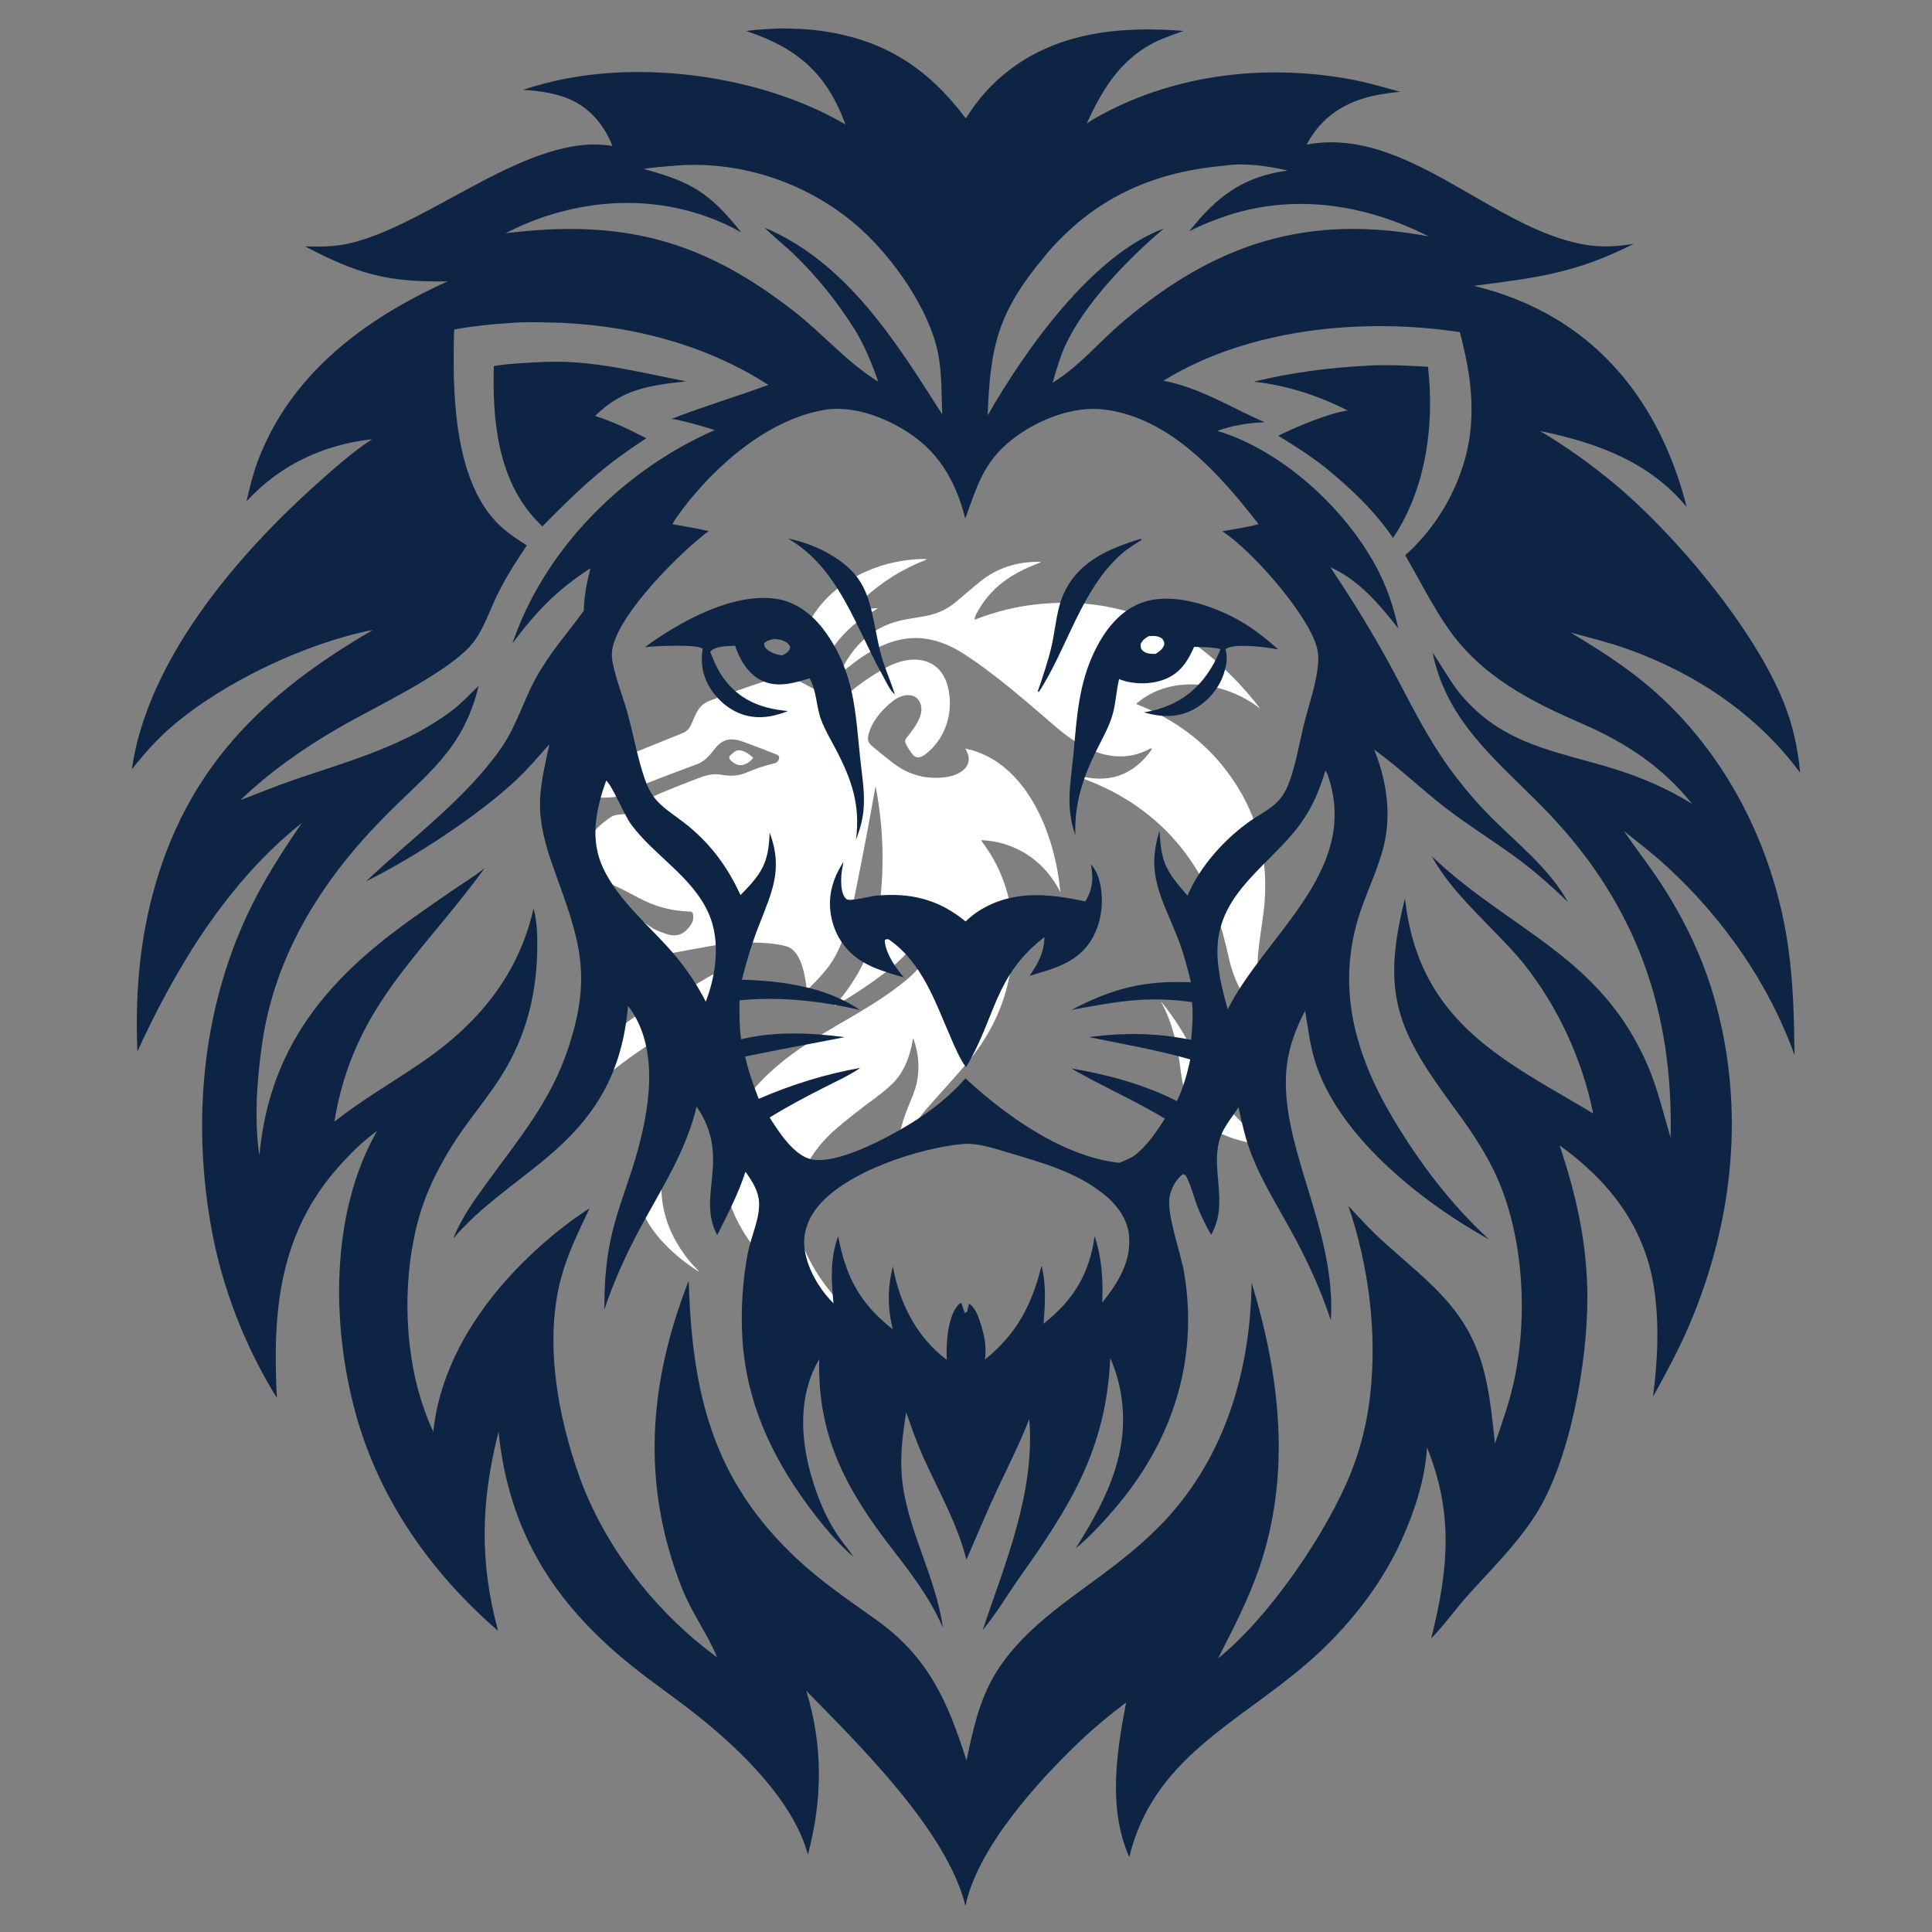 <svg xmlns="http://www.w3.org/2000/svg" xmlns:xlink="http://www.w3.org/1999/xlink" width="500" zoomAndPan="magnify" viewBox="0 0 375 375" height="500" preserveAspectRatio="xMidYMid meet" version="1.0"><rect x="0" y="0" width="375" height="375" fill="#808080" stroke="none"/><defs><clipPath id="75e400b87e"><path d="M 155 108.465 L 180 108.465 L 180 130 L 155 130 Z M 155 108.465 " clip-rule="nonzero"/></clipPath><clipPath id="bbd9968855"><path d="M 110 128 L 206 128 L 206 258.465 L 110 258.465 Z M 110 128 " clip-rule="nonzero"/></clipPath><clipPath id="840bbdfa87"><path d="M 109.512 158 L 113 158 L 113 172 L 109.512 172 Z M 109.512 158 " clip-rule="nonzero"/></clipPath><clipPath id="ae5662d625"><path d="M 25.566 5 L 349.566 5 L 349.566 370 L 25.566 370 Z M 25.566 5 " clip-rule="nonzero"/></clipPath></defs><g clip-path="url(#75e400b87e)"><path fill="#ffffff" d="M 165.754 118.934 C 167.195 118.629 168.582 118.109 170.199 118.039 C 170.371 118.031 170.383 118.074 170.238 118.164 C 168.684 119.113 167.699 119.742 167.277 120.047 C 163.785 122.59 161.156 125.805 159.391 129.688 C 159.348 129.789 159.273 129.852 159.168 129.883 C 159.062 129.914 158.965 129.898 158.871 129.84 C 158.008 129.27 157.098 128.746 156.148 128.27 C 155.203 127.793 155.406 125.645 155.582 124.824 C 156.777 119.324 160.938 114.793 165.738 112.113 C 170.031 109.715 174.699 108.508 179.73 108.492 C 179.773 108.492 179.801 108.516 179.809 108.559 C 179.816 108.598 179.801 108.629 179.762 108.645 C 175.145 110.434 171.031 113.02 167.422 116.398 C 166.91 116.879 166.32 117.676 165.652 118.789 C 165.578 118.914 165.613 118.965 165.754 118.934 Z M 165.754 118.934 " fill-opacity="1" fill-rule="nonzero"/></g><path fill="#ffffff" d="M 220.629 136.52 C 220.598 136.547 220.586 136.582 220.594 136.621 C 220.602 136.66 220.621 136.688 220.66 136.699 C 226.883 139.137 232.574 142.992 236.859 148.105 C 243.383 155.883 246.246 164.926 245.453 175.23 C 245.238 178.035 244.414 182.203 244.164 185.57 C 243.875 189.543 244.652 193.742 247.031 197.059 C 247.457 197.652 248.062 198.387 248.844 199.254 C 248.957 199.379 248.934 199.41 248.777 199.355 C 248.309 199.176 247.855 198.789 247.504 198.602 C 242.137 195.789 239.668 191.242 238.418 185.527 C 237.84 182.895 237.141 180.293 236.324 177.727 C 232.074 164.367 221.645 154.617 208.27 150.492 C 208.152 150.457 208.156 150.422 208.273 150.395 C 208.48 150.348 208.656 150.344 208.793 150.387 C 214.965 152.258 219.875 150.633 223.523 145.52 C 223.574 145.449 223.57 145.379 223.516 145.316 C 223.457 145.25 223.391 145.238 223.312 145.277 C 216.742 148.871 210.27 145.633 205.129 141.246 C 199.309 136.281 193.551 131.113 187.113 126.941 C 183.754 124.766 180.043 123.496 176.184 123.922 C 171.141 124.477 166.625 127.727 162.914 130.957 C 162.902 130.969 162.895 130.973 162.883 130.961 C 162.867 130.953 162.867 130.941 162.879 130.93 C 165.57 125.125 169.559 121.297 176.023 120.191 C 177.145 120 178.262 119.809 179.383 119.617 C 181.801 119.207 183.852 118.281 185.531 116.844 C 188.031 114.715 189.617 113.379 190.289 112.844 C 193.5 110.277 197.305 109.012 201.707 109.051 C 202.074 109.055 202.086 109.121 201.742 109.254 C 196.316 111.312 192.238 113.961 189.469 119.242 C 189.312 119.543 189.215 119.832 189.172 120.105 C 189.148 120.238 189.199 120.281 189.324 120.234 C 193.137 118.754 196.926 117.793 200.699 117.359 C 214.129 115.812 225.848 119.422 235.855 128.195 C 239.02 130.965 241.879 134.008 244.438 137.32 C 244.559 137.477 244.543 137.496 244.383 137.375 C 237.672 132.281 227.355 130.789 220.629 136.52 Z M 220.629 136.52 " fill-opacity="1" fill-rule="nonzero"/><g clip-path="url(#bbd9968855)"><path fill="#ffffff" d="M 170.012 152.965 C 169.965 152.723 169.918 152.723 169.875 152.965 C 168.719 159.516 167.48 166.051 166.164 172.562 C 165.305 176.797 164.184 181.973 161.941 185.918 C 160.691 188.125 158.688 190.176 156.805 192.031 C 156.762 192.074 156.715 192.086 156.656 192.062 C 156.598 192.043 156.566 192.004 156.562 191.941 C 156.297 189.445 155.535 184.527 152.676 183.688 C 151.75 183.414 150.316 183.195 149.207 183.098 C 145.457 182.766 141.613 182.957 137.676 183.664 C 133.297 184.457 129.875 185.09 127.41 185.57 C 125.605 185.918 124.332 186.301 123.59 186.711 C 121.715 187.75 120.301 189.863 119.492 191.84 C 119.469 191.891 119.434 191.918 119.379 191.922 C 119.324 191.926 119.281 191.902 119.254 191.855 C 117.02 188.156 114.844 184.395 112.727 180.574 C 111.633 178.602 111.66 175.352 113.918 174.145 C 115.461 173.32 117.488 173.945 118.883 174.848 C 120.859 176.133 123.387 177.859 126.465 180.035 C 126.965 180.383 127.902 180.793 129.281 181.266 C 130.996 181.848 132.375 181.543 133.422 180.352 C 134.234 179.422 134.68 178.816 134.535 177.578 C 134.477 177.047 134.281 176.941 133.754 176.926 C 130.766 176.832 127.918 176.156 125.203 174.891 C 123.133 173.926 119.785 171.887 116.77 170.895 C 115.805 170.578 115.238 170.035 115.051 169.078 C 114.566 166.602 114.457 164.422 114.723 162.547 C 114.906 161.223 117.703 159.145 118.684 158.527 C 119.633 157.926 121.078 158.184 121.84 157.875 C 122.371 157.66 123.164 157.059 124.227 156.066 C 124.562 155.75 125.398 155.27 126.734 154.625 C 127.953 154.035 130.332 153.059 133.863 151.695 C 136.402 150.715 137.938 149.996 140.059 150.383 C 141.855 150.715 143.441 150.582 144.809 149.988 C 146.535 149.238 148.316 148.645 150.152 148.207 C 150.785 148.059 151.145 147.715 151.23 147.176 C 151.254 147.027 151.23 146.891 151.156 146.762 C 151.082 146.633 150.977 146.543 150.84 146.488 C 148.605 145.598 146.387 144.754 144.18 143.953 C 142.258 143.258 140.719 143.277 139.262 144.742 C 138.582 145.43 137.699 146.848 136.652 147.57 C 136.113 147.945 135.727 148.176 135.484 148.266 C 130.074 150.262 126.293 151.715 124.141 152.621 C 123.535 152.879 122.617 153.367 121.395 154.09 C 120.918 154.371 120.434 154.547 119.949 154.617 C 117.512 154.957 115.086 154.887 112.668 154.406 C 111.449 154.164 109.516 152.723 110.746 151.418 C 111.273 150.852 113.57 150.035 114.293 149.738 C 120.367 147.207 126.461 144.715 132.566 142.262 C 133.238 141.992 133.789 141.473 134.109 140.754 C 135.133 138.461 135.551 136.855 137.746 136.016 C 141.406 134.621 145.098 133.32 148.82 132.113 C 151.418 131.27 153.289 131.18 155.57 132.438 C 157.82 133.676 160.152 134.82 162.48 136.023 C 162.75 136.164 162.996 136.129 163.215 135.922 C 165.824 133.449 168.77 131.324 172.059 129.539 C 177.098 126.801 182.949 127.5 184.148 134.047 C 185.016 138.777 183.34 143.598 179.523 146.488 C 178.785 147.047 177.797 147.277 177.18 146.492 C 176.578 145.73 176.109 144.98 175.777 144.246 C 175.625 143.906 175.664 143.59 175.895 143.297 C 177.234 141.609 179.789 138.602 178.5 136.203 C 177.469 134.293 175.047 134.789 173.492 135.934 C 171.332 137.523 168.906 140.324 168.492 143.027 C 168.359 143.895 168.789 144.41 169.41 144.93 C 171.133 146.371 172.508 147.473 173.531 148.238 C 176.484 150.453 179.812 151.324 183.52 150.852 C 186.293 150.496 189.352 148.695 187.422 145.406 C 187.379 145.328 187.398 145.301 187.48 145.316 C 199.453 147.879 204.84 162.309 205.785 172.961 C 205.836 173.004 205.859 173.047 205.848 173.094 C 205.848 173.113 205.836 173.125 205.816 173.129 C 205.801 173.129 205.785 173.125 205.777 173.105 C 202.852 167.242 197.293 163.434 190.672 163.078 C 190.473 163.07 190.438 163.145 190.555 163.301 C 194.012 167.887 195.973 172.988 196.461 178.68 C 197.379 189.414 194.254 198.879 187.074 207.074 C 184.93 209.523 182.766 211.957 180.582 214.379 C 177.863 217.387 175.699 220.715 174.09 224.355 C 174.02 224.508 173.992 224.504 174.008 224.336 C 174.285 221.027 174.941 218.18 176.215 214.992 C 176.859 213.387 177.633 211.691 177.953 210.113 C 178.539 207.258 178.32 204.438 177.297 201.652 C 177.254 201.527 177.219 201.531 177.195 201.66 C 176.699 204.605 175.855 207.242 173.969 209.523 C 173.145 210.523 171.738 211.754 169.754 213.219 C 166.852 215.355 164.355 217.324 162.262 219.129 C 155.426 225.023 152.434 233.281 155.941 241.977 C 158.613 248.598 163.512 254 169.125 258.324 C 169.145 258.344 169.148 258.363 169.137 258.387 C 169.125 258.414 169.102 258.422 169.078 258.414 C 158.535 254 148.277 247.254 143.008 236.742 C 138.93 228.613 140.066 219.164 145.723 212.117 C 150.125 206.633 156.059 202.773 162.059 199.258 C 166.938 196.402 172.059 193.543 176.355 189.84 C 180.711 186.086 182.648 181.285 182.164 175.438 C 182.16 175.43 182.156 175.426 182.148 175.426 C 182.141 175.422 182.137 175.426 182.133 175.434 C 179.871 180.84 176.398 185.312 171.719 188.852 C 168.66 191.164 165.445 193.289 162.066 195.23 C 161.895 195.328 161.875 195.305 162.008 195.16 C 165.336 191.496 167.945 186.98 169.426 182.324 C 169.891 180.867 170.277 179.043 170.582 176.844 C 171.707 168.812 171.516 160.852 170.012 152.965 Z M 170.012 152.965 " fill-opacity="1" fill-rule="nonzero"/></g><path fill="#ffffff" d="M 144.078 145.727 C 144.738 145.953 145.418 146.375 146.117 146.996 C 146.188 147.055 146.191 147.121 146.133 147.191 C 145.402 148.082 144.207 148.824 143.035 148.387 C 142.523 148.195 140.969 147.312 141.777 146.586 C 142.508 145.93 143.023 145.367 144.078 145.727 Z M 144.078 145.727 " fill-opacity="1" fill-rule="nonzero"/><g clip-path="url(#840bbdfa87)"><path fill="#ffffff" d="M 109.848 158.453 C 110.621 159.23 111.27 160.098 111.797 161.055 C 111.988 161.402 112.082 161.801 112.082 162.258 C 112.082 165.152 112.371 168.02 112.961 170.855 C 112.984 170.977 112.938 171.059 112.82 171.102 L 112.117 171.352 C 111.996 171.395 111.891 171.367 111.801 171.273 C 111.051 170.496 110.668 168.367 110.453 167.305 C 110.289 166.484 110.184 165.426 110.137 164.129 C 110.07 162.262 109.973 160.402 109.848 158.543 C 109.848 158.512 109.848 158.48 109.848 158.453 Z M 109.848 158.453 " fill-opacity="1" fill-rule="nonzero"/></g><path fill="#ffffff" d="M 114.504 212.711 C 114.391 212.879 114.234 213.277 114.031 213.504 C 113.973 213.57 113.949 213.559 113.961 213.473 C 114.246 211.16 114.582 209.406 114.969 208.207 C 116.703 202.828 120.082 198.848 125.113 196.27 C 127.453 195.07 131.258 193.332 134.188 191.598 C 136.453 190.262 138.504 188.91 140.969 187.957 C 141.02 187.938 141.062 187.945 141.102 187.984 C 141.141 188.023 141.152 188.07 141.133 188.121 C 139.422 192.906 136.316 195.875 132.109 198.707 C 127.789 201.609 123.453 204.191 119.258 207.543 C 117.406 209.023 115.824 210.746 114.504 212.711 Z M 114.504 212.711 " fill-opacity="1" fill-rule="nonzero"/><path fill="#ffffff" d="M 231.844 204.617 C 232.609 206.219 233.605 208.023 234.832 210.035 C 237.48 214.391 240.359 217.719 244.406 220.652 C 245.129 221.176 245.848 221.703 246.566 222.23 C 246.652 222.293 246.645 222.324 246.535 222.316 C 242.57 222.074 239.008 221.129 235.844 219.48 C 231.395 217.164 229.738 212.453 229.168 207.789 C 228.613 203.262 227.688 198.777 225.41 194.523 C 225.402 194.512 225.406 194.5 225.418 194.496 C 225.426 194.488 225.438 194.488 225.445 194.496 C 227.973 197.613 230.105 200.988 231.844 204.617 Z M 231.844 204.617 " fill-opacity="1" fill-rule="nonzero"/><path fill="#ffffff" d="M 129.633 222.84 C 127.023 230.879 128.469 238.246 133.965 244.945 C 134.418 245.496 135.094 246.09 135.586 246.703 C 135.695 246.836 135.676 246.855 135.531 246.766 C 130.637 243.652 124.715 238.207 123.926 232.262 C 123.621 229.965 123.648 227.496 124.008 224.844 C 124.68 219.867 127.164 216.125 131.117 213.004 C 133.859 210.836 136.77 208.957 139.848 207.363 C 139.867 207.348 139.887 207.352 139.902 207.371 C 139.918 207.395 139.914 207.41 139.891 207.426 C 135.441 211.582 131.52 217.023 129.633 222.84 Z M 129.633 222.84 " fill-opacity="1" fill-rule="nonzero"/><g clip-path="url(#ae5662d625)"><path fill="#0e2445" d="M 349.41 149.992 C 348.953 145.168 347.996 140.758 346.18 136.238 C 340.477 122.023 325.109 103.613 313.129 93.707 C 308.629 89.98 303.941 86.652 298.93 83.652 C 309.809 85.895 320.164 89.613 327.387 98.418 C 323.547 83.285 315.488 69.91 301.762 61.758 C 296.898 58.871 291.578 56.805 286.086 55.488 C 298.281 53.875 305.699 53.094 317.121 47.328 C 313.949 47.863 310.922 48.035 307.734 47.508 C 289.691 44.527 272.973 24.379 253.609 28.07 C 256.102 23.418 259.727 20.605 264.766 19.066 C 267.059 18.367 269.375 18.074 271.754 17.812 C 268.383 16.871 265.039 15.902 261.59 15.293 C 244.98 12.355 227.246 14.543 212.504 22.98 C 211.957 23.289 211.438 23.637 210.934 24.004 C 214.285 16.551 218.328 10.289 226.309 7.254 C 227.441 6.824 228.57 6.414 229.711 6 C 217.141 5 204.395 6.277 194.438 14.785 C 191.652 17.164 189.41 19.895 187.473 22.996 C 180.012 13.121 171.641 7.676 159.211 5.969 C 156.656 5.617 154.109 5.539 151.531 5.512 C 149.277 5.609 147.047 5.715 144.812 6.008 C 152.727 8.645 158.496 12.402 162.344 20.051 C 163.02 21.383 163.57 22.77 164.117 24.16 C 147.84 14.633 124.066 11.348 105.684 16.211 C 104.281 16.578 102.891 16.984 101.516 17.422 C 107.055 17.828 112.051 18.723 115.844 23.191 C 117.129 24.703 118.16 26.484 118.859 28.34 C 102.844 25.535 83.406 43.691 67.73 47.262 C 64.867 47.914 62.133 47.898 59.223 47.832 C 69.449 53.199 75.25 54.812 86.883 54.617 C 70.848 61.848 56.375 72.539 49.988 89.621 C 49.055 92.137 48.441 94.723 47.84 97.324 C 54.293 90.281 62.703 86.328 72.199 85.254 C 68.203 87.906 64.559 91.16 60.996 94.363 C 46.344 107.566 30.262 126.395 26.137 146.188 C 25.918 147.227 25.754 148.277 25.59 149.324 C 28.047 146.211 30.66 143.281 33.703 140.711 C 43.758 132.219 59.516 124.789 72.41 122.254 C 51.152 134.594 36.16 149.043 29.645 173.535 C 26.965 183.598 26.25 193.719 26.664 204.098 C 34.238 187.586 44.211 171.16 58.613 159.707 C 54.684 165.41 50.988 171.168 48.043 177.449 C 39.121 196.484 37.312 218.207 41.09 238.754 C 43.18 250.113 47.645 261.535 53.746 271.344 C 52.852 254.449 54.152 239.277 66.031 226.121 C 68.172 223.754 70.578 221.387 73.184 219.523 C 64.102 235.41 64.289 257.188 69.074 274.508 C 73.66 291.113 83.758 305.375 96.676 316.551 C 93.031 303.016 93.348 291.461 96.758 277.895 C 98.773 297.215 107.34 310.922 122.238 323.027 C 126.492 326.484 131.039 329.543 135.324 332.953 C 143.641 339.559 153.973 349.516 156.812 359.961 C 159.648 349.328 159.766 338.762 156.492 328.184 C 166.891 338.801 183.844 355.43 187.398 369.949 C 189.629 358.887 201.23 345.992 209.324 338.258 C 212.27 335.441 215.336 332.902 218.582 330.445 C 216.711 340.242 215.02 350.973 219.191 360.465 C 223.828 341.281 240.18 334.531 253.668 322.879 C 261.273 316.309 267.922 308.074 272.07 298.891 C 274.574 293.344 276.625 287.078 276.984 280.961 C 282.223 293.879 281.098 304.871 277.789 318.016 C 280.293 315.492 282.41 312.441 284.801 309.773 C 289.398 304.641 294.277 299.922 298.02 294.082 C 304.773 283.547 308.133 264.34 308.109 251.812 C 308.082 241.449 306 232.094 302.715 222.312 C 312.191 229.133 319.113 237.902 320.992 249.641 C 322.117 256.668 321.758 264.047 320.855 271.094 C 323.336 266.594 325.801 262.062 327.828 257.328 C 336.531 237.023 338.852 214.797 332.652 193.434 C 330.219 185.047 326.281 177.172 321.375 169.965 C 319.383 167.035 317.18 164.246 315.211 161.301 C 318.016 163.547 320.887 165.75 323.539 168.191 C 334.41 178.188 343.324 190.848 348.312 204.793 C 348.246 197.695 348.066 190.523 347.043 183.492 C 344.48 166.012 336.508 149.113 323.848 136.707 C 317.895 130.875 311.922 127.035 304.828 122.758 C 308.492 123.766 312.25 124.676 315.828 125.953 C 329.031 130.656 341.047 138.652 349.41 150 Z M 202.766 49.727 C 211.926 38.754 223.324 33.441 237.445 32.18 C 241.473 31.539 245.988 32.18 249.918 33.105 C 241.262 34.27 236.168 38.152 230.84 44.887 C 233.289 43.617 235.941 42.578 238.562 41.73 C 251.57 37.551 265.293 39.762 277.285 45.879 C 253.902 41.496 236.184 47.102 218.133 62.297 C 213.414 66.266 209.641 71.008 204.328 74.277 C 204.711 72.789 205.191 71.336 205.672 69.871 C 208.648 60.695 218.637 50.477 225.902 44.359 C 211.957 49.516 198.926 68 191.703 80.641 C 192.207 67.078 193.695 60.613 202.773 49.742 Z M 187.367 100.66 C 189.66 94.363 190.883 89.688 196.422 85.328 C 201.23 81.543 208.258 78.703 214.449 79.504 C 227.238 81.145 236.852 92.168 244.289 101.742 C 241.992 102.371 239.586 102.695 237.242 103.109 C 243.074 106.934 252.699 118.094 255.156 124.336 C 255.695 125.703 255.953 126.988 255.863 128.461 C 255.621 132.504 254.016 136.805 253.059 140.742 C 252.195 144.289 251.57 148.016 250.383 151.457 C 249.941 152.734 249.316 154.02 248.453 155.07 C 246.996 156.852 244.801 157.891 242.922 159.176 C 237.812 162.684 232.922 168.133 230.484 173.852 C 226.488 169.199 225.332 167.613 225.074 161.234 C 222.395 169.648 225.457 174.172 228.496 181.801 C 229.652 184.699 230.418 187.641 231.164 190.66 C 222.062 190.277 216.012 191.816 207.973 196.02 C 216.758 194.426 222.266 193.273 231.387 194.5 C 231.574 196.949 231.457 199.398 231.199 201.84 C 224.414 200.453 218.191 200.414 211.355 201.301 C 217.988 202.668 224.512 203.758 231.027 205.637 C 230.426 208.516 229.684 211.062 228.449 213.723 C 222.004 210.461 215 208.582 207.914 207.371 C 213.863 210.828 220.176 213.535 226.098 217.117 C 224.414 219.785 222.566 222.527 220.02 224.422 C 219.141 224.941 218.215 225.316 217.27 225.707 C 206.32 224.504 195.25 216.586 187.391 209.305 C 184.836 212.227 182.07 214.535 178.855 216.719 C 174.422 219.727 162.914 226.258 157.43 225.016 C 154.062 224.25 151.125 219.637 149.391 216.914 C 152.867 214.742 156.566 212.812 160.219 210.957 C 162.504 209.793 164.883 208.727 166.996 207.273 C 160.145 208.492 153.645 210.535 147.262 213.285 C 146.234 210.641 145.25 207.852 144.625 205.074 C 151.066 203.742 157.527 202.578 163.977 201.309 C 157.242 200.445 150.488 200.137 143.836 201.723 C 143.52 199.219 143.492 196.68 143.543 194.16 C 151.555 193.395 159.09 194.273 166.914 196.02 C 160.262 191.531 151.824 190.391 144.008 190.156 C 144.852 186.746 145.852 183.438 147.105 180.156 C 149.758 173.211 152.109 168.949 149.383 161.57 C 149.211 167.555 147.828 169.582 143.73 173.738 C 141.133 168.043 137.613 163.375 132.609 159.543 C 130.707 158.078 128.395 156.68 126.945 154.742 C 126.125 153.645 125.562 152.426 125.125 151.133 C 123.727 147.039 122.961 142.664 121.82 138.48 C 120.941 135.285 119.648 132.105 118.965 128.875 C 118.777 127.973 118.691 127.059 118.828 126.141 C 119.859 119.289 132.137 107.082 137.555 103.086 C 135.238 102.539 132.852 102.176 130.512 101.742 C 131.023 100.832 131.648 99.945 132.273 99.109 C 138.898 90.266 149.449 81.023 160.758 79.445 C 165.801 78.926 170.941 80.754 175.23 83.285 C 182.031 87.305 185.438 93.152 187.367 100.668 Z M 257.254 149.602 C 257.613 150.035 257.711 150.398 257.883 150.93 C 263.805 169.207 245.621 181.402 238.301 195.906 C 237.203 191.988 236.145 187.887 236.324 183.77 C 236.77 173.145 246.559 167.809 252.242 160.137 C 254.66 156.875 256.102 153.457 257.254 149.594 Z M 212.48 239.949 C 211.363 247.418 208.445 252.211 202.562 256.938 C 202.84 253.074 203.102 249.461 202.164 245.66 C 200.301 253.262 197.324 258.938 191.191 263.883 C 191.387 262.039 191.305 260.445 190.824 258.645 C 190.395 257.02 189.621 253.934 188.121 253.059 C 187.902 253.555 187.832 254.074 187.734 254.594 L 187.277 254.84 C 187 254.227 186.812 253.562 186.594 252.926 C 186.234 252.977 186.074 253.164 185.836 253.457 C 183.902 255.832 183.602 261.086 183.77 263.957 C 177.871 259.469 174.578 252.961 173.309 245.777 C 172.258 250.016 172.25 253.766 173.285 258.02 C 166.914 253 164.191 247.898 162.684 239.949 C 161.105 244.352 161.344 248.395 161.781 252.961 C 158.977 250.219 156.461 245.898 156.121 241.93 C 155.867 239.039 156.988 236.324 158.812 234.117 C 164.41 227.352 178.547 222.762 187.195 222.012 C 190.223 221.914 193.258 222.996 196.121 223.844 C 202.367 225.699 208.746 227.488 213.977 231.578 C 216.637 233.664 218.809 236.355 219.141 239.828 C 219.629 244.883 216.938 249.078 213.938 252.844 C 214.133 248.332 213.871 244.23 212.473 239.926 Z M 136.992 194.426 C 135.227 190.953 133.023 187.723 130.461 184.785 C 125.953 179.613 120.098 174.844 117.102 168.574 C 114.434 162.969 115.648 157.086 117.664 151.508 C 118.859 152.508 121.137 158.184 122.52 160.047 C 127.102 166.207 134.465 170.184 137.613 177.441 C 139.867 182.633 138.996 189.301 136.984 194.426 Z M 108.18 41.301 C 120.195 37.898 132.949 38.98 143.867 45.09 C 137.711 37.379 134.211 35.312 124.906 32.789 C 126.855 32.473 128.816 32.328 130.793 32.18 C 130.926 32.164 131.055 32.148 131.176 32.141 C 144.176 31.121 157.422 35.734 167.07 44.449 C 173.438 50.199 180.461 60.164 182.102 68.723 C 182.844 72.547 182.715 76.559 182.891 80.438 C 173.934 66.379 164.441 50.996 148.414 44.18 C 150.156 45.984 152.215 47.539 154.035 49.289 C 158.707 53.805 162.594 58.699 166.051 64.184 C 167.941 67.398 169.258 70.594 170.469 74.102 C 164.426 70.344 159.73 64.809 154.125 60.434 C 136.141 46.391 120.586 42.512 98.117 45.277 C 101.336 43.609 104.68 42.277 108.18 41.293 Z M 307.434 140.621 C 315.691 144.227 322.742 148.934 328.43 156.027 C 323.68 153.051 318.262 150.742 312.898 149.113 C 302.105 145.828 292.344 144.605 284.281 135.676 C 281.789 132.918 280.141 129.703 278.066 126.652 C 280.902 140.719 291.527 148.324 300.785 158.07 C 317.684 175.879 324.816 196.387 324.266 220.77 C 322.855 216.164 321.809 211.504 319.922 207.051 C 310.777 185.535 293.262 180.793 277.918 166.207 C 280.797 171.492 285.281 175.887 289.438 180.191 C 291.617 182.445 293.848 184.672 295.809 187.129 C 302.406 195.41 307.18 205.793 309.23 216.133 C 302.176 211.836 295.074 208.207 288.551 203.043 C 278.918 195.41 274.078 186.551 272.703 174.375 C 268.195 192.344 270.891 199.586 281.645 214.188 C 284.742 218.402 287.688 222.535 289.984 227.27 C 295.645 238.977 296.613 254.734 294 267.465 C 293.105 271.824 291.625 275.988 290.172 280.18 C 289.691 275.746 289.266 271.246 288.227 266.902 C 285.223 254.383 277.797 249.34 268.766 241.238 C 266.254 238.984 263.984 236.543 261.715 234.055 C 265.668 245.703 267.328 258.59 265.945 270.848 C 265.375 275.883 264.211 280.75 262.363 285.469 C 257.719 297.32 246.297 313.996 236.43 321.887 C 239.316 316.227 242.27 310.547 244.352 304.527 C 250.691 286.168 248.477 267.164 242.938 248.973 C 242.711 265.934 237.844 282.637 226.023 295.23 C 221.859 299.664 217.207 303.266 212.316 306.848 C 205.352 311.945 197.789 317.301 193.223 324.809 C 190.043 330.039 188.848 335.809 187.594 341.707 C 183.965 330.242 180.176 321.613 170.07 314.402 C 164.695 310.57 159.438 307.023 154.605 302.492 C 138.141 287.062 134.352 270.172 133.668 248.613 C 125.848 268.57 124.367 288.281 132.488 308.555 C 134.301 313.094 137.223 317 139.094 321.434 C 139.125 321.516 139.164 321.602 139.199 321.684 C 127.371 313.07 117.332 300.266 112.418 286.484 C 108.227 274.754 105.641 260.348 108.879 248.16 C 110.156 243.359 112.32 238.984 114.441 234.516 C 112.254 235.941 110.141 237.461 108.113 239.105 C 96.211 248.762 85.758 262.227 84.098 277.902 C 82.91 275.355 81.918 272.555 81.18 269.848 C 78.145 258.711 78.355 244.785 82.09 233.875 C 83.531 229.676 85.613 225.773 87.973 222.031 C 91.234 216.863 95.457 212.266 98.434 206.953 C 102.469 199.762 104.211 192.199 104.281 183.988 C 104.309 181.418 104.25 178.84 103.559 176.352 C 100.613 189.383 92.648 198.859 81.758 206.281 C 76.102 210.137 70.293 213.465 64.898 217.719 C 68.578 195.328 81.586 185.699 94.105 168.461 C 92.07 170.129 89.762 171.492 87.598 172.984 C 82.66 176.398 77.582 179.84 72.961 183.672 C 59.75 194.637 51.926 206.988 50.348 224.309 C 49.312 217.32 49.867 209.762 50.844 202.781 C 53.258 185.574 62.289 171.137 74.238 158.926 C 82.789 150.195 89.859 145.688 92.902 133.145 C 91.102 134.812 89.543 136.578 87.555 138.059 C 78.574 144.754 67.984 147.648 57.555 151.195 C 53.879 152.449 50.281 153.906 46.66 155.312 C 52.289 149.848 59.082 145.129 65.867 141.207 C 72.539 137.352 86.57 130.801 91.453 125.195 C 93.871 122.422 95.195 118.004 96.887 114.719 C 98.48 111.621 100.312 108.746 102.266 105.867 C 100.125 104.492 97.992 103.094 96.246 101.23 C 87.914 92.355 87.816 75.457 88.152 63.965 C 91.746 63.305 95.277 62.914 98.922 62.711 C 101.289 62.469 103.793 62.547 106.18 62.582 C 121.098 62.785 136.531 66.551 149.133 74.711 C 142.918 76.996 136.578 78.875 130.387 81.293 C 133.227 81.805 135.977 82.609 138.727 83.488 C 137.645 83.961 136.57 84.449 135.52 84.977 C 119.301 93.039 105.348 107.543 99.465 124.887 C 104.07 118.688 108.098 114.516 114.605 110.293 C 113.883 113.082 113.387 115.672 113.305 118.559 C 110.059 123.023 106.691 126.719 103.98 131.672 C 101.523 136.18 100.191 141.07 97.195 145.316 C 90.145 155.32 79.867 162.684 71.066 171.062 C 80.18 166.57 92.867 158.309 100.352 151.246 C 102.605 149.121 104.582 146.762 106.641 144.453 C 105.754 148.66 104.641 152.891 104.836 157.219 C 105.031 161.34 106.309 165.359 107.699 169.215 C 112.5 182.477 114.988 189.309 110.285 203.48 C 106.887 213.746 100.793 220.922 94.625 229.426 C 92.211 232.75 89.688 236.191 88.133 240.023 L 87.996 240.375 C 93.129 234.32 99.922 229.895 105.973 224.844 C 115.867 216.594 120.758 208.055 121.902 195.242 C 128.207 203.398 126.043 215.668 123.344 224.812 C 121.902 229.699 119.977 234.418 118.797 239.391 C 117.633 244.277 117.273 249.145 117.316 254.156 C 119.195 248.535 121.555 243.398 124.359 238.188 C 128.5 230.508 133.172 223.402 135.211 214.797 C 142.07 224.762 135.105 232.156 139.215 239.73 C 141.223 235.695 143.305 231.734 144.699 227.43 C 145.941 229.172 147.188 231.094 147.332 233.289 C 147.535 236.445 145.738 240.113 145.145 243.238 C 144.145 248.453 143.77 254.332 144.086 259.621 C 144.82 271.906 149.586 282.398 156.793 292.18 C 159.473 295.809 162.301 299.266 165.695 302.25 C 164.727 300.754 163.547 299.41 162.555 297.938 C 160.211 294.473 158.504 290.152 157.371 286.141 C 155.332 278.91 155.027 270.801 158.844 264.113 L 159.016 263.812 C 158.625 278.633 164.164 288.98 172.977 300.395 C 176.871 305.438 180.461 310.059 183.023 315.957 C 181.598 305.73 175.848 296.531 175.035 286.484 C 174.699 282.301 175.23 278.242 175.887 274.125 C 176.953 277.16 178.027 280.227 179.352 283.156 C 182.289 289.625 185.836 295.797 187.578 302.738 C 189.531 298.238 191.418 293.73 193.484 289.289 C 195.641 284.66 197.941 280.195 199.781 275.43 C 200.938 289.648 195.184 303.176 190.742 316.371 C 193.336 313.312 195.461 309.629 197.789 306.344 C 207.633 292.445 214.715 281.406 215.504 263.582 C 216.207 265.242 216.809 266.926 217.207 268.691 C 219.949 280.758 215.059 290.633 208.777 300.543 C 211.453 298.359 213.91 295.676 216.164 293.066 C 227.383 280.098 232.68 264.355 229.871 247.215 C 229.254 243.418 226.457 235.809 227 232.434 C 227.285 230.711 228.223 228.895 229.652 227.863 C 230.164 228.074 230.199 228.227 230.434 228.715 C 231.223 230.32 231.68 232.207 232.297 233.891 C 233.055 235.926 234.012 237.797 235.078 239.684 C 238.676 233.363 234.73 226.871 236.902 220.621 C 237.586 218.66 239.27 216.676 240.398 214.926 C 241.066 218.066 241.773 221.199 242.953 224.203 C 244.922 229.23 247.836 233.891 250.43 238.602 C 253.578 244.32 256.27 250.055 258.312 256.262 C 259.453 238.422 248.086 222.223 249.746 207.027 C 250.168 203.18 251.551 199.602 253.316 196.184 C 253.832 199.285 254.238 202.52 255.109 205.539 C 259.402 220.297 275.934 233.344 289.023 240.578 C 281.586 233.711 275.512 225.707 270.352 217.035 C 262.852 204.41 259.23 191.246 264.047 176.93 C 265.625 172.234 268.02 167.555 268.906 162.684 C 269.961 156.883 268.906 150.895 266.723 145.484 C 271.672 149.059 276.121 153.426 281 157.129 C 285.477 160.52 290.258 163.473 294.766 166.816 C 298.176 169.348 301.273 172.145 304.34 175.074 C 300.672 168.551 294.727 163.93 289.496 158.699 C 286.445 155.648 283.652 152.32 281.133 148.82 C 276.578 142.492 273.305 135.512 269.59 128.695 C 266.113 122.324 262.273 116.152 258.238 110.121 C 263.746 112.531 267.766 117.363 271.402 121.969 C 270.465 117.633 269.125 113.719 267.008 109.805 C 260.875 98.48 248.648 87.312 236.266 83.633 C 239.285 82.57 242.277 82.074 245.477 81.957 C 238.797 79.07 233.125 75.336 225.836 73.891 C 242.32 63.719 264.543 61.613 283.352 64.469 C 284.906 70.375 285.914 75.848 285.543 82.016 C 284.957 91.664 279.992 101.395 272.754 107.754 C 275.422 112.418 277.992 117.508 281.035 121.91 C 287.566 131.34 297.223 136.203 307.41 140.605 Z M 152.965 104.543 C 155.387 105.004 157.805 105.844 159.992 106.992 C 169.137 111.758 168.73 117.199 170.738 126.035 C 171.406 128.957 172.773 131.891 173.691 134.766 C 172.738 134.062 171.992 132.301 171.391 131.234 C 166.078 121.773 162.887 110.301 152.965 104.543 Z M 201.602 134.309 L 201.441 134.172 C 202.434 131.25 203.473 128.246 204.148 125.238 C 204.996 121.453 205.059 117.77 206.949 114.246 C 209.941 108.684 215.613 106.355 221.355 104.605 L 221.508 104.625 L 221.559 104.809 C 220.266 105.641 218.906 106.445 217.75 107.461 C 209.895 114.344 207.242 125.645 201.691 134.25 L 201.594 134.316 Z M 212.602 126.102 C 209.324 132.73 209.023 139.238 208.348 146.422 C 207.801 152.207 206.77 156.469 208.715 162.113 C 208.52 155.98 210.203 150.879 212.926 145.438 C 213.938 143.418 215.066 141.402 215.781 139.254 C 216.562 136.93 216.629 134.234 217.215 131.812 C 219.898 132.895 223.398 132.902 226.09 131.844 C 229.074 130.672 230.539 128.363 231.777 125.562 C 233.5 125.605 235.227 125.578 236.91 125.984 C 235.016 130.738 231.883 134.73 227.113 136.797 C 225.473 137.512 223.781 138.012 222.004 138.262 C 225.391 139.223 228.594 139.395 231.785 137.637 C 234.633 136.066 236.934 133.234 237.746 130.07 C 238.121 128.621 238.27 127.477 237.871 126.027 C 237.926 125.984 237.977 125.93 238.031 125.898 C 239.805 124.797 246.102 125.652 248.121 126.066 C 245.621 123.832 243.02 121.773 240.066 120.168 C 235.047 117.453 227.789 115.02 222.102 116.816 C 217.652 118.227 214.602 122.066 212.609 126.109 Z M 221.402 124.984 C 221.812 124.203 222.211 123.938 222.957 123.48 C 224 123.422 224.707 123.352 225.594 123.969 C 225.902 124.488 226.129 124.734 225.887 125.359 C 225.609 126.082 224.91 126.523 224.293 126.922 C 223.453 126.922 222.477 126.922 221.828 126.312 C 221.348 125.855 221.395 125.586 221.41 124.984 Z M 166.16 162.977 C 166.68 161.57 167.168 160.137 167.418 158.656 C 168.094 154.719 167.363 151.051 166.957 147.145 C 166.004 138.043 165.848 130.516 160.18 122.633 C 157.875 119.438 154.621 116.793 150.621 116.223 C 142.07 115.004 131.82 120.762 125.164 125.613 L 125.484 125.578 C 127.371 125.391 135.277 125 136.383 125.906 C 135.902 128.973 136.465 131.664 138.289 134.219 C 140.07 136.707 142.73 138.605 145.789 139.082 C 148.27 139.473 150.652 138.922 152.945 138.012 C 148.172 137.562 144.16 136.188 141.012 132.387 C 139.508 130.574 138.711 128.664 137.84 126.508 C 138.945 125.285 141.102 125.473 142.68 125.336 C 143.543 127.988 145.137 130.703 147.691 132.016 C 150.766 133.594 154.062 132.617 157.145 131.648 C 158.551 134.219 158.398 137.105 159.414 139.801 C 160.121 141.672 161.188 143.438 162.113 145.203 C 165.289 151.246 167.027 156.145 166.148 162.984 Z M 153.238 126.133 C 152.793 126.703 152.434 126.898 151.809 127.223 C 150.75 127.043 149.863 126.824 149.008 126.148 C 148.473 125.719 148.359 125.531 148.316 124.855 C 148.91 124.254 149.449 124.23 150.254 124.008 C 150.367 124.016 150.488 124.027 150.605 124.043 C 151.547 124.164 152.66 124.398 153.215 125.254 C 153.434 125.586 153.305 125.766 153.246 126.133 Z M 187.414 178.871 C 188.195 178.102 189.074 177.398 190.004 176.805 C 196.484 172.699 203.523 173.43 210.641 174.961 C 212.145 172.551 212.242 170.492 211.746 167.75 C 212.504 168.648 212.961 169.477 213.293 170.605 C 214.375 174.27 213.926 178.75 212.055 182.062 C 209.371 186.82 204.68 187.969 199.848 189.406 C 201.57 186.797 202.605 185.078 202.734 181.883 C 192.875 189.496 193.328 197.469 187.496 207.148 C 186.242 205.418 185.414 203.383 184.559 201.43 C 181.461 194.379 179.086 186.934 172.512 182.34 C 172.219 182.23 172.082 182.32 171.789 182.395 C 171.781 182.516 171.746 182.641 171.754 182.762 C 171.941 185.137 173.926 187.977 175.449 189.727 C 172.617 188.863 169.77 188.137 167.223 186.559 C 164.207 184.688 162.195 181.77 161.422 178.312 C 160.52 174.293 161.52 170.695 163.711 167.297 C 163.508 168.426 163.262 169.574 163.27 170.73 C 163.27 171.91 163.328 173.641 164.262 174.488 C 164.914 175.074 168.844 173.957 169.918 173.859 C 176.652 173.211 182.176 174.527 187.422 178.855 Z M 270.379 104.418 C 266.879 99.223 262.129 94.738 257.289 90.793 C 254.391 88.477 251.258 86.523 248.113 84.578 C 251.258 82.977 258.168 80.086 261.625 79.68 C 255.742 76.734 249.91 74.832 243.375 74.082 C 250.676 72.309 258.07 71.344 265.562 70.969 C 269.441 70.75 273.297 70.969 277.172 71.18 C 278.465 82.391 276.805 94.871 270.387 104.41 Z M 104.113 100.996 C 96.609 93.07 95.539 81.43 95.855 71.043 C 99.086 70.52 102.371 70.414 105.633 70.254 C 114.824 69.82 124.207 72.27 133.172 74.02 C 126.027 74.816 120.82 75.492 115.5 80.738 C 119.023 81.844 122.164 83.383 125.434 85.059 C 123.523 86.312 121.668 87.621 119.812 88.953 C 114.508 92.941 109.902 97.449 105.273 102.184 C 104.883 101.793 104.492 101.395 104.113 100.996 Z M 104.113 100.996 " fill-opacity="1" fill-rule="nonzero"/></g></svg>